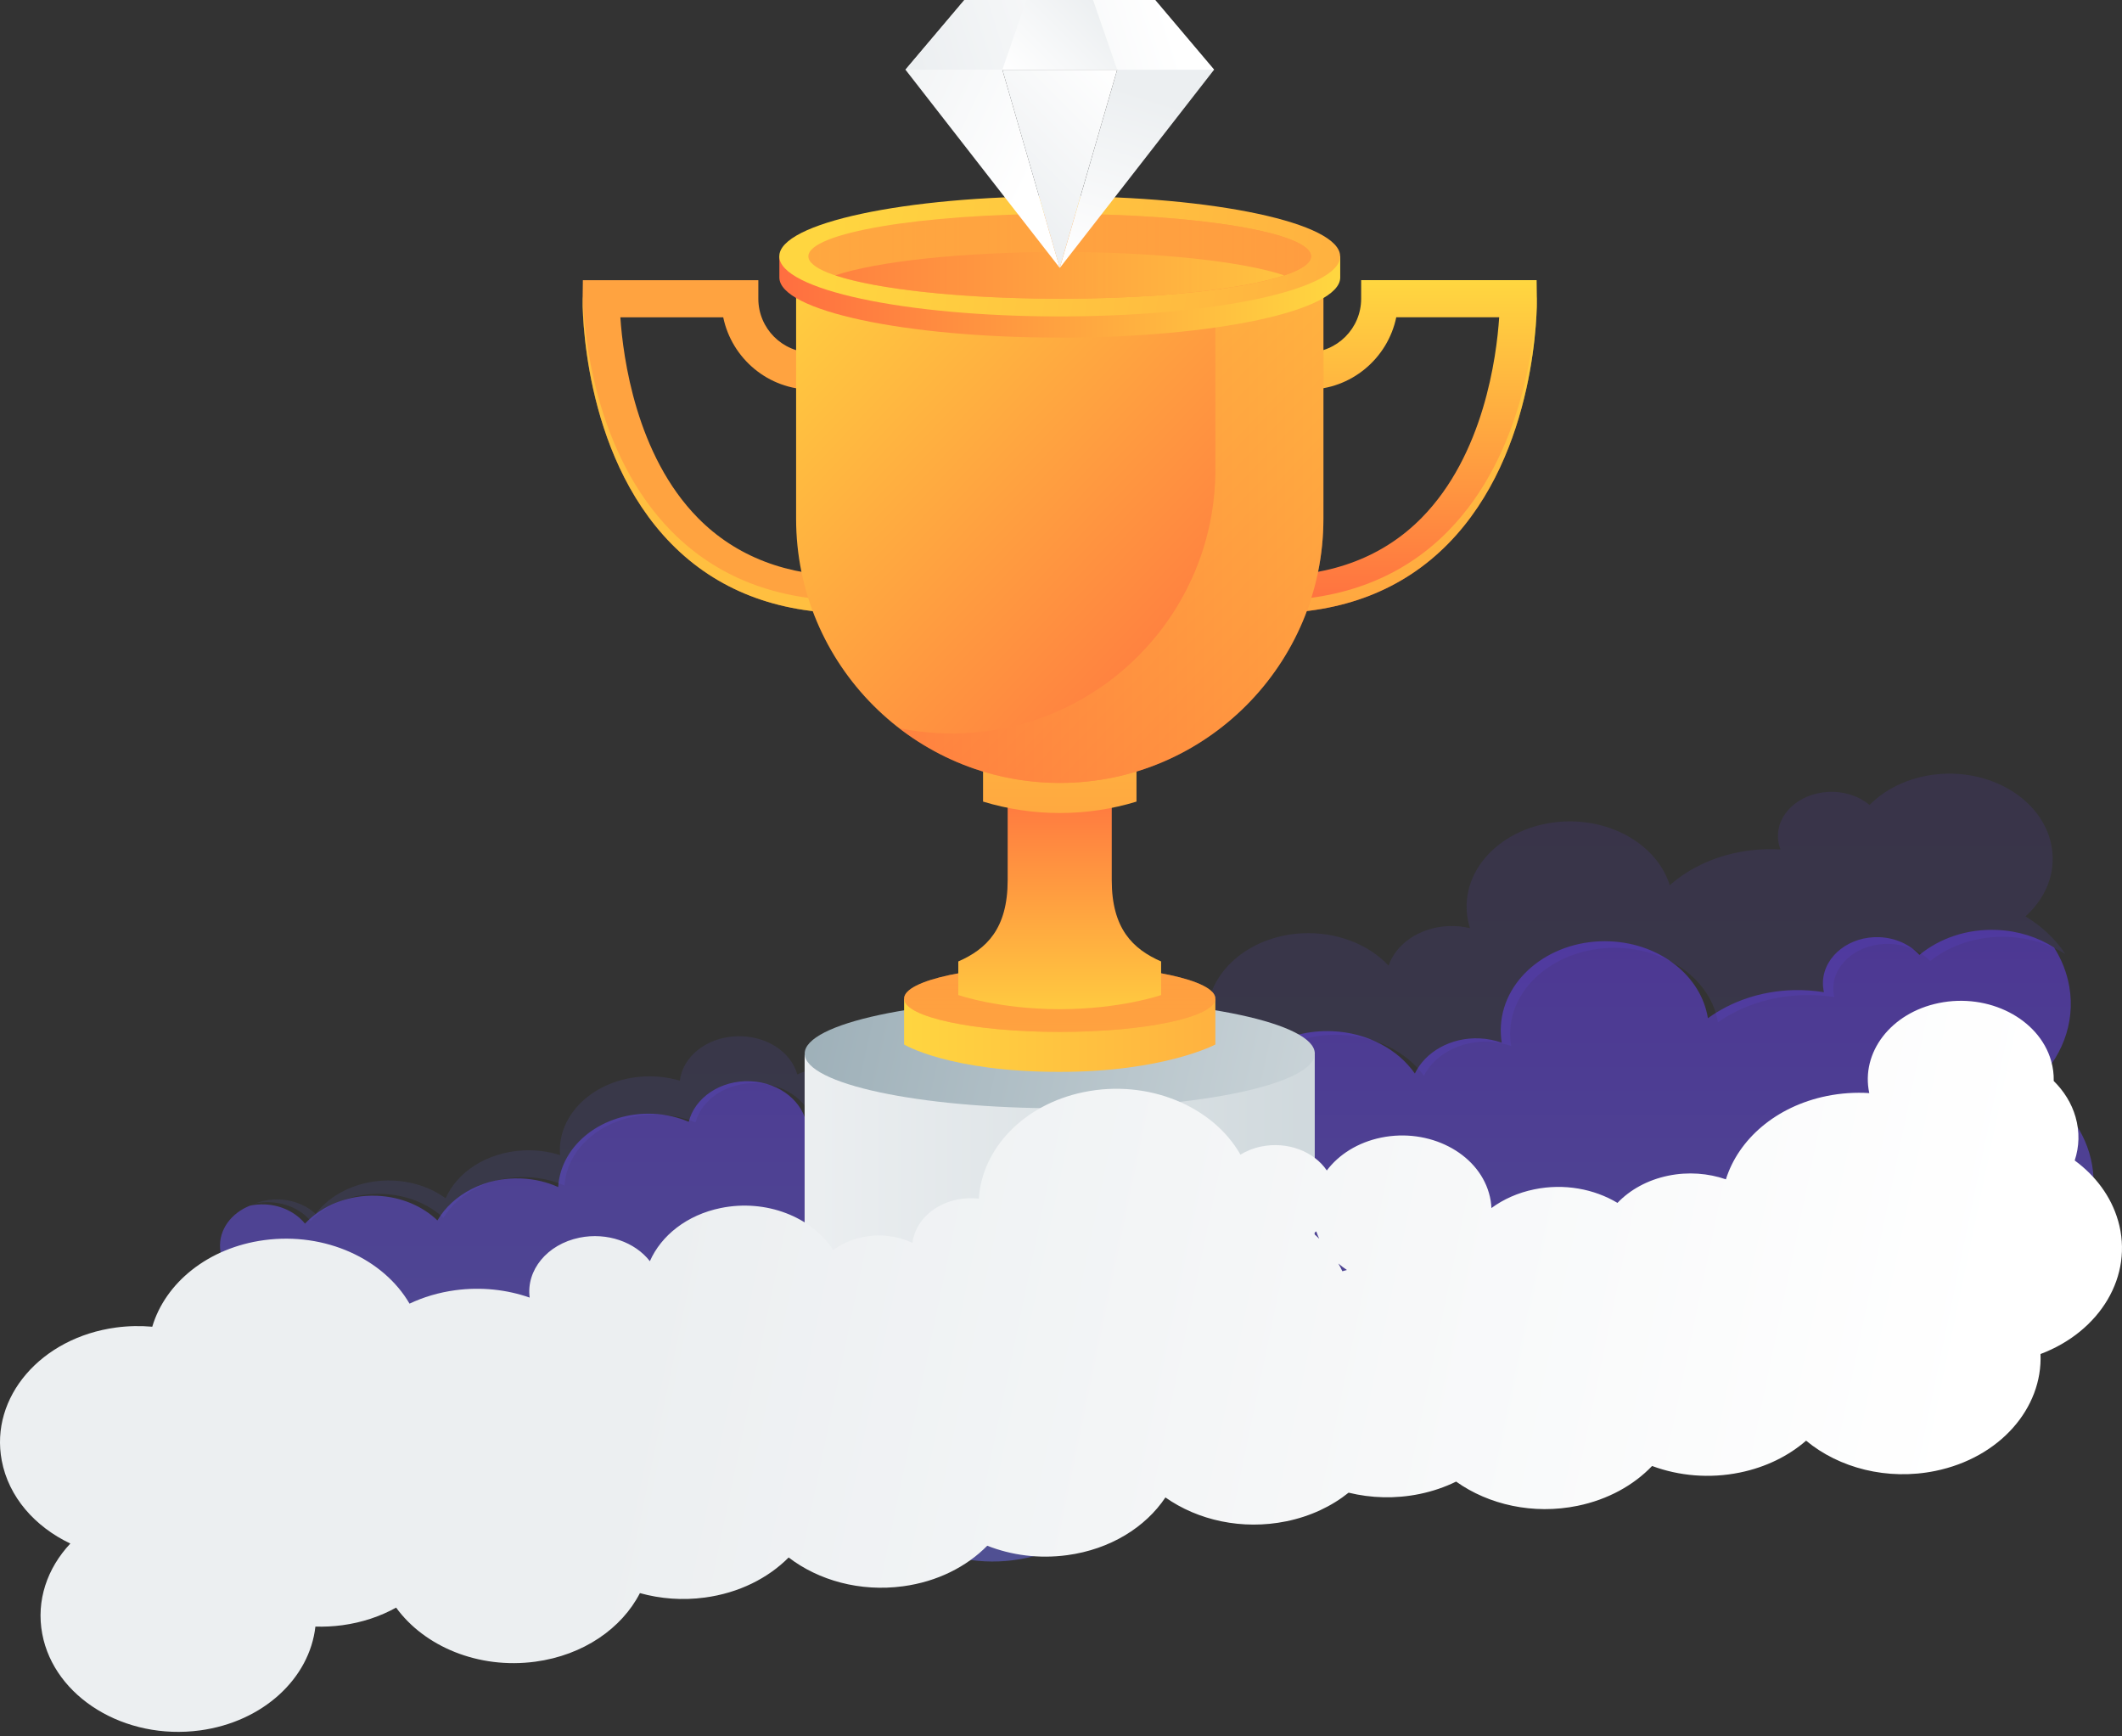 <svg width="275" height="225" viewBox="0 0 275 225" fill="none" xmlns="http://www.w3.org/2000/svg">
<rect x="0" y="0" width="275" height="225" fill="#333333" stroke="none"/>
<g style="mix-blend-mode:screen" opacity="0.11">
<path d="M35.03 155.788C37.211 155.882 39.089 156.819 40.242 158.195C42.436 155.938 45.864 154.546 49.635 154.707C52.764 154.84 55.528 156.008 57.462 157.791C59.457 154.51 63.666 152.334 68.393 152.537C70.113 152.611 71.728 152.991 73.16 153.612C73.496 148.268 79.02 144.16 85.5 144.433C87.167 144.503 88.733 144.86 90.134 145.438C90.927 142.401 94.286 140.194 98.171 140.358C102.06 140.521 105.128 143.008 105.532 146.102C106.775 145.678 108.143 145.461 109.575 145.525C113.125 145.675 116.107 147.441 117.54 149.91C121.053 146.91 126.063 145.127 131.51 145.358C132.485 145.398 133.441 145.505 134.367 145.668C134.27 145.208 134.23 144.73 134.258 144.243C134.477 140.712 138.131 137.995 142.413 138.175C145.808 138.319 148.576 140.244 149.471 142.794C151.219 141.363 153.659 140.515 156.314 140.628C157.844 140.692 159.269 141.072 160.495 141.68C162.292 137.06 167.678 133.826 173.83 134.09C178.415 134.283 182.332 136.373 184.538 139.387C185.898 136.673 189.208 134.827 192.964 134.988C193.98 135.031 194.943 135.224 195.833 135.532C195.716 134.837 195.671 134.126 195.72 133.402C196.104 127.247 202.466 122.515 209.929 122.832C216.53 123.112 221.778 127.251 222.636 132.461C225.66 130.355 229.537 129.043 233.798 128.94C235.142 128.906 236.453 129 237.72 129.2C237.614 128.746 237.562 128.279 237.594 127.798C237.792 124.604 241.095 122.147 244.968 122.311C247.08 122.401 248.926 123.255 250.136 124.53C252.738 122.454 256.336 121.236 260.237 121.403C263.021 121.52 265.567 122.328 267.643 123.609C266.368 121.677 264.6 120.021 262.487 118.746C264.875 116.603 266.239 113.693 265.988 110.562C265.506 104.481 259.136 99.878 251.767 100.275C247.914 100.482 244.551 102.021 242.285 104.307C240.917 103.169 238.99 102.505 236.902 102.618C233.074 102.825 230.176 105.552 230.427 108.706C230.463 109.18 230.581 109.638 230.747 110.072C229.476 109.998 228.173 110.031 226.862 110.188C222.689 110.692 219.067 112.351 216.392 114.708C214.822 109.671 209.087 106.11 202.567 106.46C195.198 106.857 189.613 112.111 190.095 118.189C190.151 118.906 190.293 119.601 190.503 120.268C189.589 120.055 188.613 119.954 187.61 120.008C183.899 120.208 180.908 122.338 179.953 125.128C177.371 122.378 173.227 120.699 168.698 120.942C162.619 121.27 157.783 124.958 156.666 129.664C155.375 129.183 153.926 128.95 152.413 129.03C149.79 129.17 147.512 130.235 145.994 131.807C144.76 129.387 141.773 127.758 138.422 127.942C134.189 128.169 130.984 131.186 131.263 134.674C131.3 135.154 131.409 135.618 131.571 136.062C130.636 135.992 129.685 135.975 128.722 136.029C123.339 136.319 118.673 138.546 115.642 141.826C113.894 139.537 110.717 138.088 107.212 138.275C105.8 138.352 104.484 138.692 103.323 139.226C102.493 136.226 99.134 134.08 95.29 134.287C91.453 134.494 88.462 136.98 88.106 140.037C86.649 139.604 85.059 139.403 83.416 139.493C77.013 139.841 72.165 144.4 72.582 149.677C71.088 149.206 69.453 148.983 67.754 149.076C63.083 149.33 59.255 151.863 57.754 155.274C55.6 153.709 52.723 152.821 49.635 152.988C45.912 153.188 42.739 154.88 40.902 157.303C39.578 156.062 37.599 155.321 35.447 155.438C34.613 155.484 33.828 155.658 33.111 155.928C33.727 155.808 34.366 155.751 35.03 155.781V155.788Z" fill="url(#paint0_linear_4405_323)"/>
</g>
<g style="mix-blend-mode:screen" opacity="0.47">
<path d="M271.13 150.976C270.375 146.567 267.487 142.877 263.497 140.557C267.108 137.273 269 132.665 268.173 127.855C267.858 126.026 267.176 124.32 266.2 122.784C264.13 121.458 261.593 120.623 258.817 120.502C254.929 120.329 251.342 121.589 248.748 123.737C247.542 122.418 245.707 121.534 243.597 121.441C239.736 121.272 236.444 123.813 236.247 127.117C236.218 127.614 236.267 128.101 236.372 128.567C235.109 128.363 233.802 128.266 232.463 128.297C228.211 128.401 224.35 129.758 221.336 131.94C220.481 126.55 215.249 122.269 208.669 121.979C201.23 121.651 194.889 126.547 194.506 132.913C194.461 133.662 194.506 134.398 194.619 135.116C193.731 134.802 192.771 134.598 191.758 134.553C188.015 134.387 184.715 136.3 183.359 139.103C181.165 135.986 177.256 133.825 172.685 133.624C166.553 133.355 161.184 136.697 159.393 141.475C158.166 140.847 156.75 140.457 155.225 140.388C152.579 140.27 150.146 141.147 148.404 142.628C147.512 139.991 144.757 137.998 141.368 137.85C137.1 137.664 133.457 140.47 133.24 144.126C133.207 144.631 133.252 145.124 133.348 145.601C132.425 145.431 131.473 145.321 130.5 145.28C125.07 145.041 120.076 146.881 116.575 149.989C115.151 147.434 112.173 145.608 108.635 145.452C107.207 145.39 105.844 145.614 104.605 146.049C104.202 142.849 101.144 140.281 97.267 140.108C93.395 139.939 90.046 142.217 89.256 145.362C87.856 144.765 86.294 144.399 84.636 144.323C78.178 144.04 72.671 148.29 72.337 153.817C70.908 153.175 69.303 152.782 67.584 152.706C62.873 152.499 58.677 154.746 56.688 158.14C54.756 156.296 52.001 155.084 48.886 154.95C45.126 154.784 41.714 156.224 39.523 158.557C38.373 157.135 36.502 156.165 34.327 156.068C33.669 156.041 33.028 156.096 32.415 156.22C29.97 157.176 28.34 159.345 28.526 161.779C28.768 164.924 31.939 167.302 35.614 167.099C36.949 167.023 38.168 166.612 39.164 165.973C40.822 169.836 45.296 172.474 50.343 172.191C51.803 172.108 53.178 171.787 54.421 171.276C54.421 171.452 54.429 171.625 54.445 171.801C54.849 177.052 60.145 181.029 66.281 180.684C72.417 180.339 77.064 175.806 76.661 170.554C76.637 170.261 76.597 169.971 76.544 169.684C79.376 175.592 86.375 179.572 94.234 179.134C97.461 178.954 100.43 178.046 102.943 176.613C105.654 177.753 108.736 178.319 111.964 178.139C112.795 178.095 113.605 177.994 114.4 177.856C111.629 181.005 110.269 185.065 110.991 189.273C112.423 197.625 121.496 203.404 131.259 202.178C141.017 200.953 147.77 193.188 146.338 184.834C145.661 180.891 143.28 177.521 139.928 175.191C140.17 175.17 140.412 175.146 140.654 175.115C144.321 174.652 147.565 173.268 150.11 171.276C153.624 173.223 157.94 174.131 162.406 173.568C167.989 172.868 172.584 170.023 175.231 166.156C178.728 168.072 183.012 168.959 187.442 168.404C190.371 168.034 193.025 167.074 195.276 165.69C199.137 169.508 205.119 171.611 211.388 170.824C218.763 169.899 224.415 165.238 226.121 159.417C228.481 159.994 231.014 160.163 233.6 159.838C234.774 159.69 235.904 159.445 236.985 159.12C240.063 165.404 247.812 169.357 256.05 168.324C265.809 167.099 272.562 159.334 271.13 150.979V150.976ZM75.088 166.267C75.189 166.191 75.29 166.115 75.39 166.035C75.451 166.391 75.519 166.74 75.604 167.088C75.447 166.805 75.277 166.532 75.088 166.27V166.267ZM126.075 171.929C125.732 171.97 125.397 172.025 125.062 172.084C125.333 171.777 125.595 171.459 125.841 171.134C126.152 171.383 126.47 171.625 126.801 171.856C126.559 171.877 126.317 171.901 126.075 171.932V171.929Z" fill="url(#paint1_linear_4405_323)"/>
</g>
<path d="M104.275 136.632V180.293C104.275 180.293 113.829 186.106 137.33 186.106C159.473 186.106 170.385 180.293 170.385 180.293V136.632C170.385 136.632 157.16 142.445 137.33 142.445C117.5 142.445 104.275 136.632 104.275 136.632Z" fill="url(#paint2_linear_4405_323)"/>
<path d="M137.337 143.61C155.593 143.61 170.392 140.438 170.392 136.525C170.392 132.613 155.593 129.441 137.337 129.441C119.081 129.441 104.282 132.613 104.282 136.525C104.282 140.438 119.081 143.61 137.337 143.61Z" fill="url(#paint3_linear_4405_323)"/>
<path d="M164.526 79.468V74.657C172.672 74.657 179.303 72.113 184.243 67.094C192.27 58.932 193.942 46.318 194.287 41.11H180.95C179.837 46.456 175.098 50.487 169.441 50.487V45.675C173.275 45.675 176.399 42.545 176.399 38.704V36.298H199.14L199.171 38.666C199.184 39.472 199.322 58.611 187.656 70.469C181.786 76.439 173.998 79.462 164.526 79.462V79.468Z" fill="url(#paint4_linear_4405_323)"/>
<path d="M110.149 79.468C100.671 79.468 92.889 76.439 87.019 70.475C75.353 58.617 75.491 39.485 75.504 38.673L75.535 36.305H98.276V38.71C98.276 42.552 101.393 45.682 105.234 45.682V50.493C99.571 50.493 94.838 46.463 93.725 41.116H80.394C80.746 46.33 82.437 58.989 90.451 67.119C95.385 72.125 102.009 74.663 110.149 74.663V79.475V79.468Z" fill="url(#paint5_linear_4405_323)"/>
<g style="mix-blend-mode:multiply">
<path opacity="0.53" d="M199.17 38.672C199.17 38.596 199.151 38.533 199.145 38.458C198.975 43.225 197.63 58.685 187.655 68.825C181.784 74.795 173.997 77.817 164.525 77.817V79.461C174.003 79.461 181.784 76.432 187.655 70.468C199.321 58.61 199.182 39.478 199.17 38.665V38.672Z" fill="url(#paint6_linear_4405_323)"/>
</g>
<path style="mix-blend-mode:multiply" opacity="0.53" d="M75.523 38.458C75.516 38.527 75.497 38.596 75.497 38.672C75.485 39.478 75.347 58.616 87.012 70.474C92.883 76.445 100.67 79.467 110.142 79.467V77.824C100.664 77.824 92.883 74.795 87.012 68.831C77.037 58.692 75.692 43.231 75.523 38.464V38.458Z" fill="url(#paint7_linear_4405_323)"/>
<path d="M117.166 129.459V135.347C117.166 135.347 122.992 138.893 137.336 138.893C150.849 138.893 157.505 135.347 157.505 135.347V129.459C157.505 129.459 149.435 133.005 137.336 133.005C125.236 133.005 117.166 129.459 117.166 129.459Z" fill="url(#paint8_linear_4405_323)"/>
<path d="M157.505 129.396C157.505 131.783 148.473 133.716 137.336 133.716C126.198 133.716 117.166 131.783 117.166 129.396C117.166 127.01 126.198 125.076 137.336 125.076C148.473 125.076 157.505 127.01 157.505 129.396Z" fill="url(#paint9_linear_4405_323)"/>
<path style="mix-blend-mode:multiply" opacity="0.45" d="M157.505 129.396C157.505 131.783 148.473 133.716 137.336 133.716C126.198 133.716 117.166 131.783 117.166 129.396C117.166 127.01 126.198 125.076 137.336 125.076C148.473 125.076 157.505 127.01 157.505 129.396Z" fill="url(#paint10_linear_4405_323)"/>
<path d="M144.076 114.049V100.767L137.332 101.454L130.588 100.767V114.049C130.588 120.346 127.848 122.979 124.19 124.585V128.936C124.19 128.936 129.444 130.769 137.332 130.769C145.22 130.769 150.475 128.936 150.475 128.936V124.585C146.817 122.979 144.076 120.346 144.076 114.049Z" fill="url(#paint11_linear_4405_323)"/>
<path d="M127.398 103.871C130.547 104.829 133.884 105.351 137.341 105.351C140.798 105.351 144.136 104.835 147.285 103.871V75.35H127.398V103.871Z" fill="url(#paint12_linear_4405_323)"/>
<path d="M103.165 33.212H171.506V67.219C171.506 86.112 156.195 101.453 137.339 101.453C118.483 101.453 103.171 86.112 103.171 67.219V33.212H103.165Z" fill="url(#paint13_linear_4405_323)"/>
<path style="mix-blend-mode:multiply" opacity="0.45" d="M157.51 33.212V60.808C157.51 79.714 142.211 95.042 123.342 95.042C121.004 95.042 118.729 94.803 116.523 94.356C122.286 98.802 129.502 101.453 137.34 101.453C156.209 101.453 171.507 86.125 171.507 67.219V33.212H157.51Z" fill="url(#paint14_linear_4405_323)"/>
<path d="M171.342 33.213C166.156 30.265 152.888 28.175 137.338 28.175C121.788 28.175 108.52 30.272 103.334 33.213H101.002V35.958C101.002 40.26 117.275 43.748 137.344 43.748C157.414 43.748 173.686 40.26 173.686 35.958V33.213H171.354H171.342Z" fill="url(#paint15_linear_4405_323)"/>
<path d="M137.334 41.003C157.405 41.003 173.676 37.515 173.676 33.213C173.676 28.91 157.405 25.423 137.334 25.423C117.262 25.423 100.992 28.91 100.992 33.213C100.992 37.515 117.262 41.003 137.334 41.003Z" fill="url(#paint16_linear_4405_323)"/>
<path d="M137.331 38.71C155.319 38.71 169.902 36.249 169.902 33.213C169.902 30.176 155.319 27.715 137.331 27.715C119.343 27.715 104.76 30.176 104.76 33.213C104.76 36.249 119.343 38.71 137.331 38.71Z" fill="url(#paint17_linear_4405_323)"/>
<path style="mix-blend-mode:multiply" opacity="0.45" d="M137.331 38.71C155.319 38.71 169.902 36.249 169.902 33.213C169.902 30.176 155.319 27.715 137.331 27.715C119.343 27.715 104.76 30.176 104.76 33.213C104.76 36.249 119.343 38.71 137.331 38.71Z" fill="url(#paint18_linear_4405_323)"/>
<path style="mix-blend-mode:multiply" opacity="0.65" d="M108.245 35.681C113.607 37.476 124.619 38.71 137.34 38.71C150.062 38.71 161.074 37.476 166.435 35.681C161.074 33.886 150.062 32.652 137.34 32.652C124.619 32.652 113.607 33.886 108.245 35.681Z" fill="url(#paint19_linear_4405_323)"/>
<path d="M141.656 0H149.701L157.338 9.031L137.344 34.719L144.78 9.031L141.656 0Z" fill="url(#paint20_linear_4405_323)"/>
<path d="M124.98 0H133.025L129.902 9.031L137.343 34.719L117.343 9.031L124.98 0Z" fill="url(#paint21_linear_4405_323)"/>
<path d="M157.335 9.031L149.699 0H124.978L117.341 9.031H157.335Z" fill="url(#paint22_linear_4405_323)"/>
<path d="M144.779 9.031L141.655 0H133.025L129.902 9.031H144.779Z" fill="url(#paint23_linear_4405_323)"/>
<path d="M137.337 34.718L144.779 9.031H129.902L137.337 34.718Z" fill="url(#paint24_linear_4405_323)"/>
<path d="M274.487 158.162C273.58 155.017 271.561 152.348 268.872 150.373C269.461 148.588 269.533 146.657 268.977 144.729C268.465 142.951 267.474 141.377 266.152 140.074C266.172 139.211 266.067 138.33 265.813 137.45C264.241 131.996 257.728 128.647 251.259 129.973C245.032 131.248 241.127 136.392 242.247 141.642C240.433 141.53 238.571 141.645 236.713 142.026C230.123 143.376 225.287 147.649 223.667 152.817C221.381 152.029 218.786 151.814 216.202 152.345C213.502 152.899 211.233 154.177 209.616 155.87C206.602 154.062 202.712 153.32 198.835 154.116C196.703 154.551 194.825 155.405 193.281 156.54C193.253 155.894 193.148 155.241 192.958 154.592C191.451 149.353 185.192 146.14 178.985 147.411C175.954 148.034 173.495 149.611 171.948 151.668C170.291 149.21 166.857 147.867 163.443 148.567C162.444 148.771 161.541 149.135 160.755 149.615C157.188 143.342 148.797 139.802 140.457 141.513C132.622 143.117 127.266 148.86 126.851 155.32C125.936 155.218 124.989 155.248 124.041 155.442C120.809 156.105 118.572 158.407 118.25 161.049C116.355 160.158 114.074 159.842 111.797 160.307C110.33 160.607 109.036 161.198 107.984 161.99C105.223 157.696 99.294 155.33 93.398 156.537C89.008 157.434 85.683 160.103 84.22 163.425C82.302 160.953 78.686 159.644 75.091 160.379C70.883 161.242 68.175 164.605 68.642 168.141C65.7 167.111 62.391 166.733 59.014 167.185C56.865 167.474 54.866 168.076 53.073 168.926C49.711 163.146 42.17 159.627 34.242 160.695C26.959 161.674 21.417 166.24 19.733 171.915C18.205 171.779 16.633 171.806 15.041 172.02C5.308 173.329 -1.327 181.043 0.225 189.254C1.116 193.98 4.53 197.836 9.116 200.012C6.122 203.201 4.659 207.396 5.477 211.728C7.029 219.939 16.174 225.535 25.907 224.226C34.121 223.121 40.131 217.45 40.873 210.772C42.017 210.806 43.178 210.752 44.351 210.596C46.93 210.249 49.284 209.45 51.336 208.314C54.999 213.356 62.012 216.307 69.364 215.321C75.615 214.482 80.585 210.997 82.93 206.434C85.558 207.168 88.424 207.403 91.346 207.009C95.763 206.414 99.54 204.5 102.204 201.817C106.078 204.785 111.45 206.298 117.02 205.55C121.474 204.952 125.275 203.01 127.943 200.294C131.062 201.525 134.637 202.011 138.297 201.518C143.887 200.766 148.454 197.897 151.033 194.038C155.229 196.999 160.981 198.301 166.704 197.128C169.844 196.486 172.584 195.174 174.773 193.419C177.671 194.13 180.815 194.235 183.958 193.593C185.667 193.242 187.259 192.692 188.706 191.984C192.91 194.98 198.69 196.302 204.445 195.123C208.403 194.31 211.728 192.443 214.102 189.961C217.565 191.247 221.535 191.621 225.492 190.808C228.878 190.114 231.8 188.646 234.061 186.681C238.317 190.22 244.581 191.879 250.816 190.601C259.191 188.884 264.733 182.448 264.439 175.454C272.153 172.55 276.559 165.332 274.491 158.162H274.487ZM170.581 159.559C170.69 159.889 170.819 160.209 170.968 160.518C170.73 160.28 170.481 160.052 170.223 159.831C170.348 159.743 170.464 159.655 170.581 159.559ZM174.555 164.564C174.354 164.615 174.156 164.669 173.963 164.727C173.802 164.387 173.632 164.051 173.443 163.724C173.794 164.023 174.164 164.306 174.555 164.564Z" fill="url(#paint25_linear_4405_323)"/>
<defs>
<linearGradient id="paint0_linear_4405_323" x1="150.381" y1="271.046" x2="150.381" y2="68.474" gradientUnits="userSpaceOnUse">
<stop stop-color="#80D8FF"/>
<stop offset="1" stop-color="#651FFF"/>
</linearGradient>
<linearGradient id="paint1_linear_4405_323" x1="149.917" y1="361.768" x2="149.917" y2="75.59" gradientUnits="userSpaceOnUse">
<stop stop-color="#80D8FF"/>
<stop offset="1" stop-color="#651FFF"/>
</linearGradient>
<linearGradient id="paint2_linear_4405_323" x1="172.044" y1="161.369" x2="103.32" y2="161.369" gradientUnits="userSpaceOnUse">
<stop stop-color="#CFD8DC"/>
<stop offset="1" stop-color="#ECEFF1"/>
</linearGradient>
<linearGradient id="paint3_linear_4405_323" x1="178.531" y1="145.84" x2="97.749" y2="127.644" gradientUnits="userSpaceOnUse">
<stop stop-color="#CFD8DC"/>
<stop offset="1" stop-color="#99ACB5"/>
</linearGradient>
<linearGradient id="paint4_linear_4405_323" x1="181.849" y1="79.468" x2="181.849" y2="36.305" gradientUnits="userSpaceOnUse">
<stop stop-color="#FF6E40"/>
<stop offset="1" stop-color="#FFD740"/>
</linearGradient>
<linearGradient id="paint5_linear_4405_323" x1="92.826" y1="-36.521" x2="92.826" y2="-36.521" gradientUnits="userSpaceOnUse">
<stop stop-color="#FF6E40"/>
<stop offset="1" stop-color="#FFD740"/>
</linearGradient>
<linearGradient id="paint6_linear_4405_323" x1="181.847" y1="-36.522" x2="181.847" y2="38.458" gradientUnits="userSpaceOnUse">
<stop stop-color="#FF6E40"/>
<stop offset="1" stop-color="#FFD740"/>
</linearGradient>
<linearGradient id="paint7_linear_4405_323" x1="92.826" y1="-36.522" x2="92.826" y2="38.458" gradientUnits="userSpaceOnUse">
<stop stop-color="#FF6E40"/>
<stop offset="1" stop-color="#FFD740"/>
</linearGradient>
<linearGradient id="paint8_linear_4405_323" x1="158.524" y1="134.176" x2="116.581" y2="134.176" gradientUnits="userSpaceOnUse">
<stop stop-color="#FFB140"/>
<stop offset="1" stop-color="#FFD640"/>
</linearGradient>
<linearGradient id="paint9_linear_4405_323" x1="137.329" y1="150.55" x2="137.329" y2="120.328" gradientUnits="userSpaceOnUse">
<stop stop-color="#FFD740"/>
<stop offset="1" stop-color="#FF6E40"/>
</linearGradient>
<linearGradient id="paint10_linear_4405_323" x1="137.329" y1="150.55" x2="137.329" y2="120.328" gradientUnits="userSpaceOnUse">
<stop stop-color="#FF6E40"/>
<stop offset="1" stop-color="#FFD740"/>
</linearGradient>
<linearGradient id="paint11_linear_4405_323" x1="137.332" y1="100.018" x2="137.332" y2="135.183" gradientUnits="userSpaceOnUse">
<stop stop-color="#FF6E40"/>
<stop offset="1" stop-color="#FFD740"/>
</linearGradient>
<linearGradient id="paint12_linear_4405_323" x1="137.335" y1="163.774" x2="137.335" y2="58.894" gradientUnits="userSpaceOnUse">
<stop stop-color="#FF6E40"/>
<stop offset="1" stop-color="#FFD740"/>
</linearGradient>
<linearGradient id="paint13_linear_4405_323" x1="103.586" y1="25.441" x2="169.44" y2="87.88" gradientUnits="userSpaceOnUse">
<stop stop-color="#FFD740"/>
<stop offset="1" stop-color="#FF6E40"/>
</linearGradient>
<linearGradient id="paint14_linear_4405_323" x1="116.516" y1="67.333" x2="171.507" y2="67.333" gradientUnits="userSpaceOnUse">
<stop stop-color="#FF6E40"/>
<stop offset="1" stop-color="#FFD740"/>
</linearGradient>
<linearGradient id="paint15_linear_4405_323" x1="100.996" y1="35.958" x2="173.674" y2="35.958" gradientUnits="userSpaceOnUse">
<stop stop-color="#FF6E40"/>
<stop offset="1" stop-color="#FFD740"/>
</linearGradient>
<linearGradient id="paint16_linear_4405_323" x1="172.858" y1="38.679" x2="106.85" y2="28.559" gradientUnits="userSpaceOnUse">
<stop stop-color="#FFB140"/>
<stop offset="1" stop-color="#FFD640"/>
</linearGradient>
<linearGradient id="paint17_linear_4405_323" x1="104.767" y1="33.213" x2="169.902" y2="33.213" gradientUnits="userSpaceOnUse">
<stop stop-color="#FFD740"/>
<stop offset="1" stop-color="#FF6E40"/>
</linearGradient>
<linearGradient id="paint18_linear_4405_323" x1="104.767" y1="33.213" x2="169.902" y2="33.213" gradientUnits="userSpaceOnUse">
<stop stop-color="#FF6E40"/>
<stop offset="1" stop-color="#FFD740"/>
</linearGradient>
<linearGradient id="paint19_linear_4405_323" x1="108.245" y1="35.681" x2="166.429" y2="35.681" gradientUnits="userSpaceOnUse">
<stop stop-color="#FF6E40"/>
<stop offset="1" stop-color="#FFD740"/>
</linearGradient>
<linearGradient id="paint20_linear_4405_323" x1="140.191" y1="34.813" x2="147.275" y2="11.847" gradientUnits="userSpaceOnUse">
<stop stop-color="white"/>
<stop offset="1" stop-color="#ECEFF1"/>
</linearGradient>
<linearGradient id="paint21_linear_4405_323" x1="107.588" y1="4.156" x2="136.126" y2="17.754" gradientUnits="userSpaceOnUse">
<stop stop-color="#ECEFF1"/>
<stop offset="1" stop-color="white"/>
</linearGradient>
<linearGradient id="paint22_linear_4405_323" x1="119.736" y1="11.386" x2="151.174" y2="1.346" gradientUnits="userSpaceOnUse">
<stop stop-color="#ECEFF1"/>
<stop offset="1" stop-color="white"/>
</linearGradient>
<linearGradient id="paint23_linear_4405_323" x1="142.535" y1="0.882" x2="132.132" y2="11.259" gradientUnits="userSpaceOnUse">
<stop stop-color="#ECEFF1"/>
<stop offset="1" stop-color="white"/>
</linearGradient>
<linearGradient id="paint24_linear_4405_323" x1="145.609" y1="9.862" x2="129.04" y2="26.399" gradientUnits="userSpaceOnUse">
<stop stop-color="white"/>
<stop offset="1" stop-color="#ECEFF1"/>
</linearGradient>
<linearGradient id="paint25_linear_4405_323" x1="253.158" y1="194.058" x2="85.377" y2="159.125" gradientUnits="userSpaceOnUse">
<stop stop-color="white"/>
<stop offset="1" stop-color="#ECEFF1"/>
</linearGradient>
</defs>
</svg>
